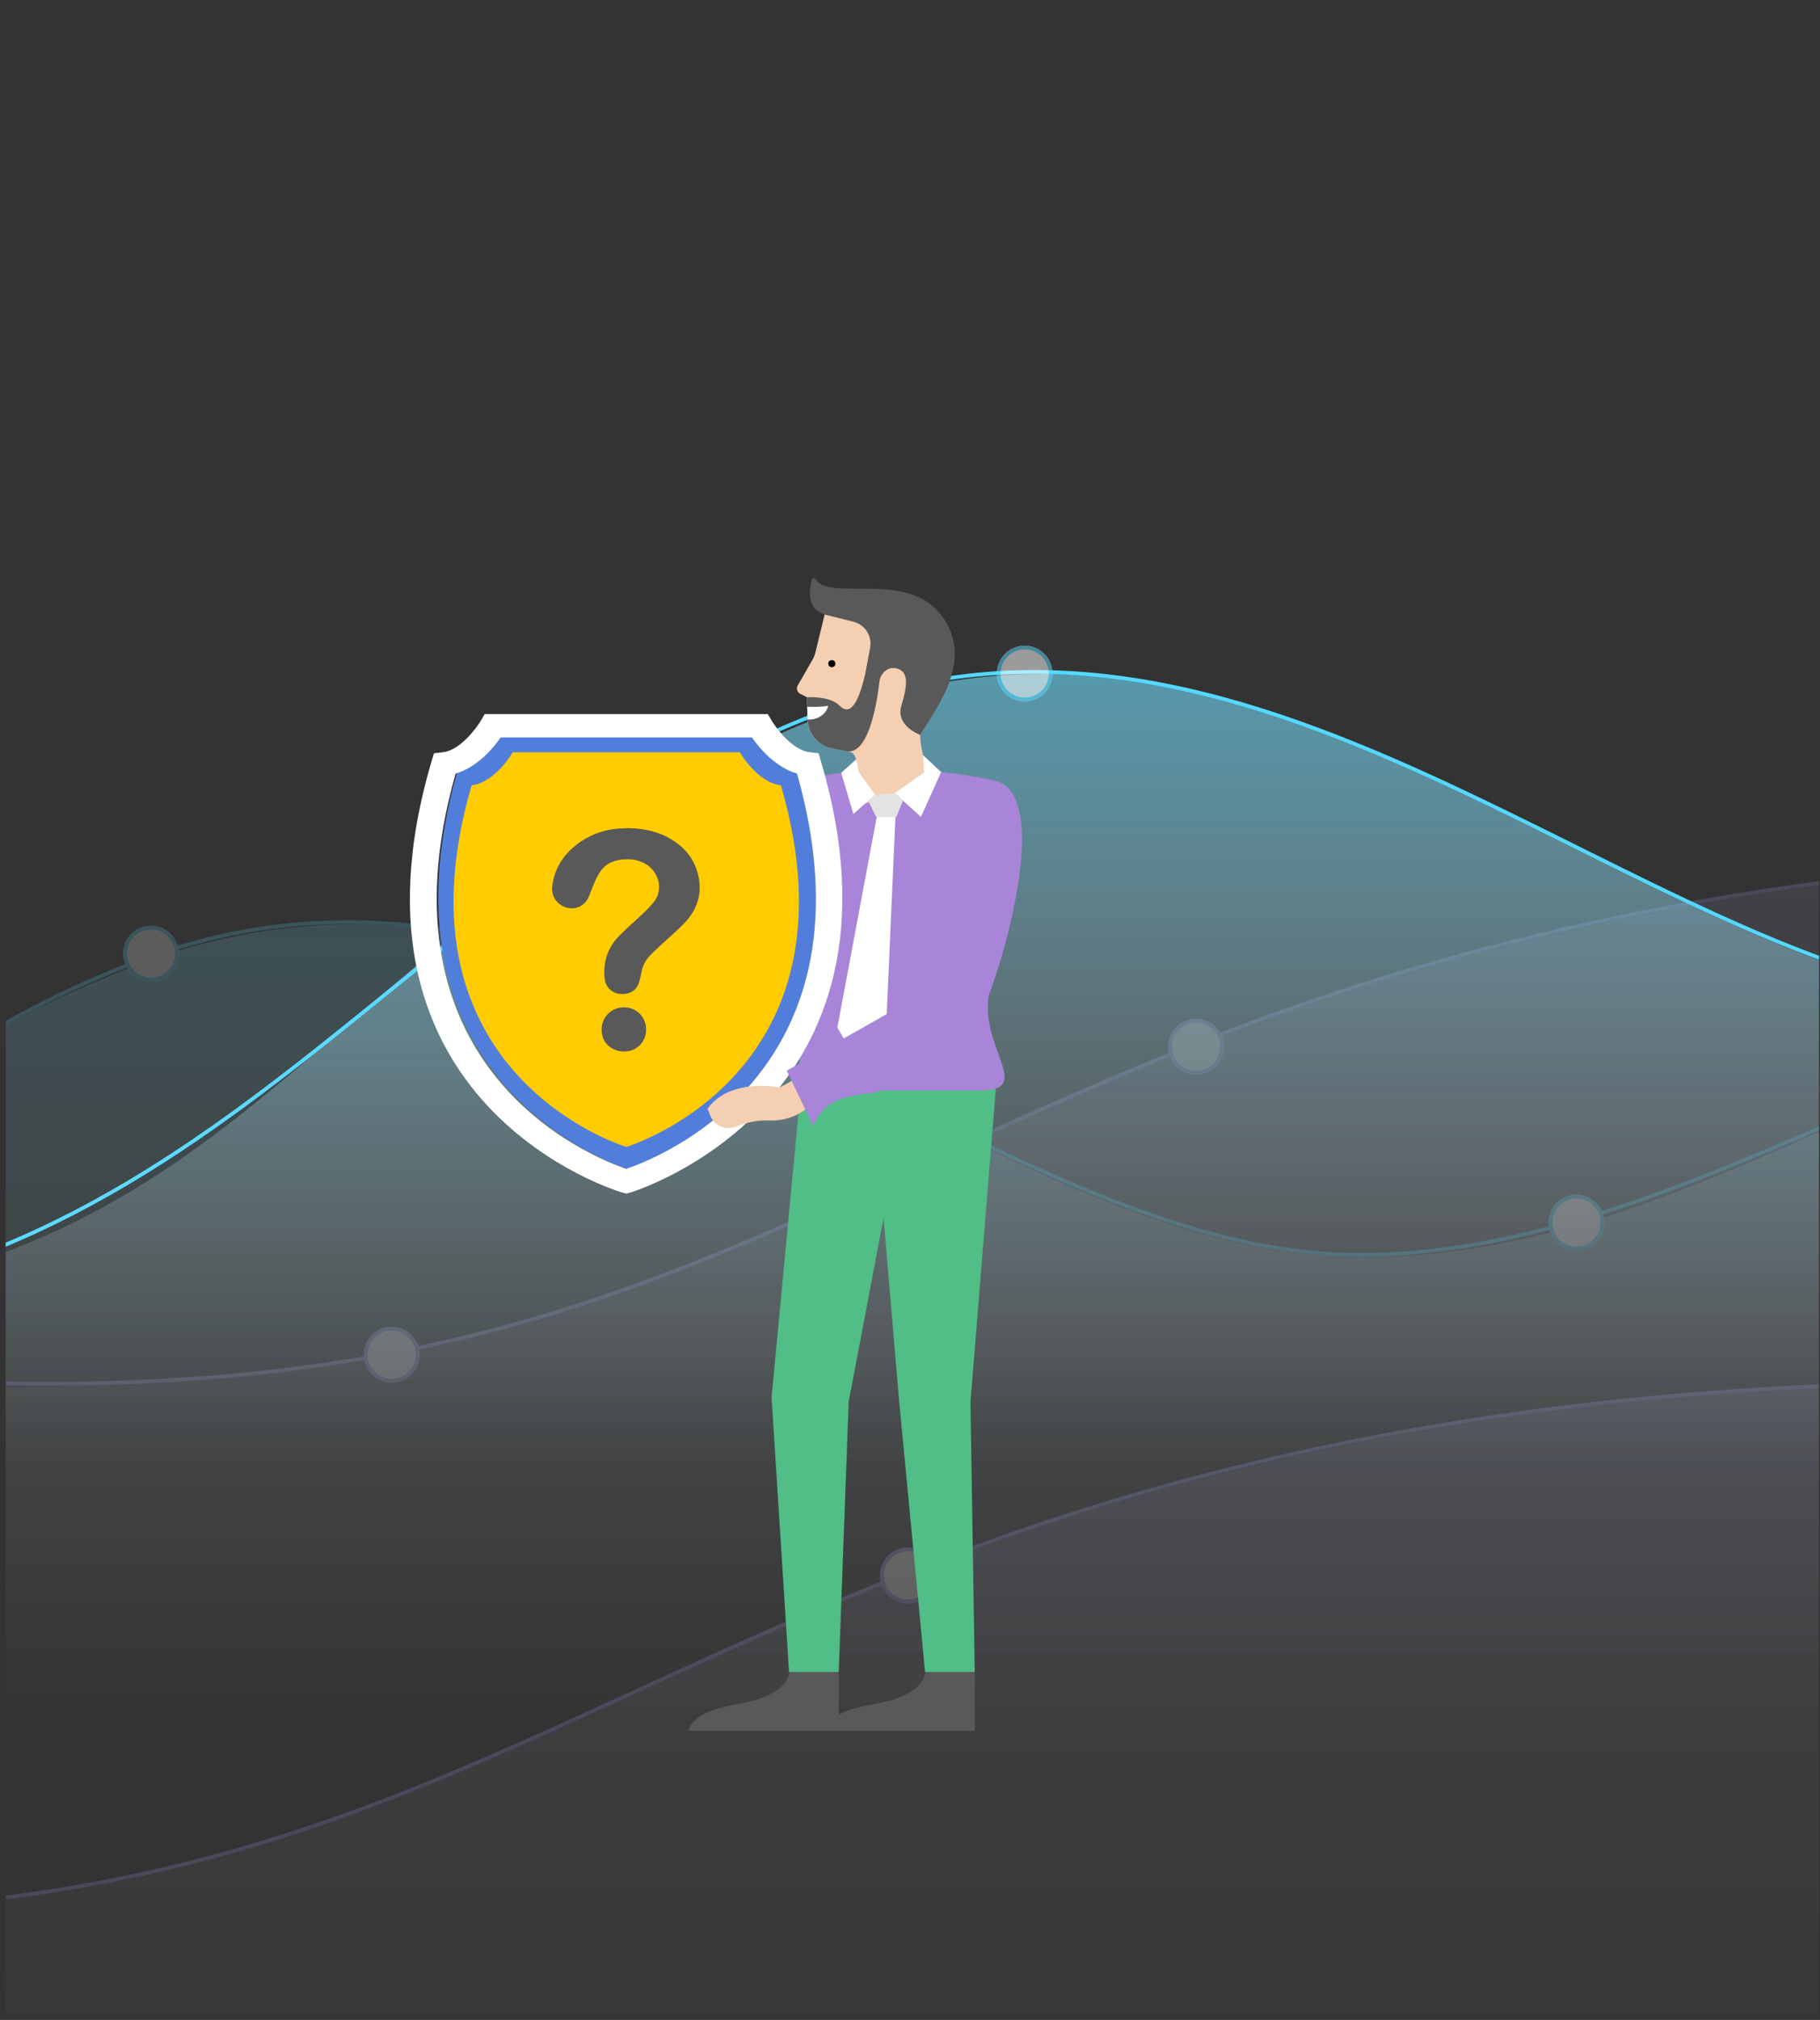 <svg id="Layer_1" data-name="Layer 1" xmlns="http://www.w3.org/2000/svg" xmlns:xlink="http://www.w3.org/1999/xlink" viewBox="0 0 973 1080"><rect x="0" y="0" width="973" height="1080" fill="#333333" stroke="none"/><defs><style>.cls-1,.cls-11,.cls-13,.cls-6,.cls-8{fill:none;}.cls-2{clip-path:url(#clip-path);}.cls-3{clip-path:url(#clip-path-2);}.cls-4{opacity:0.2;}.cls-10,.cls-5,.cls-9{opacity:0.7;isolation:isolate;}.cls-5{fill:url(#linear-gradient);}.cls-6{stroke:#a3a0fb;}.cls-11,.cls-13,.cls-6,.cls-8{stroke-width:2px;}.cls-7{fill:#fff;}.cls-8{stroke:#a4a1fb;}.cls-9{fill:url(#linear-gradient-2);}.cls-10{fill:url(#linear-gradient-3);}.cls-11{stroke:#54d8ff;}.cls-12{opacity:0.51;}.cls-13{stroke:#55d8fe;}.cls-14{fill:url(#linear-gradient-4);}.cls-15{fill:#50be86;}.cls-16{fill:#595959;}.cls-17{fill:#a885d8;}.cls-18{fill:#f4cfb2;}.cls-19{fill:#e3e3e3;}.cls-20{fill:#527edb;}.cls-21{fill:#ffcc01;}</style><clipPath id="clip-path"><rect class="cls-1" x="2.5" y="0.5" width="970" height="1076"/></clipPath><clipPath id="clip-path-2"><rect class="cls-1" x="3" y="-88" width="970.49" height="1164.59"/></clipPath><linearGradient id="linear-gradient" x1="-748.44" y1="-1.49" x2="-748.44" y2="-0.49" gradientTransform="translate(2430097.49 1248.22) scale(3245.59 661.12)" gradientUnits="userSpaceOnUse"><stop offset="0" stop-color="#a7a7ff"/><stop offset="1" stop-color="#fff" stop-opacity="0"/></linearGradient><linearGradient id="linear-gradient-2" x1="-748.44" y1="-1.49" x2="-748.44" y2="-0.49" gradientTransform="translate(2429943.42 1530.91) scale(3245.59 661.12)" xlink:href="#linear-gradient"/><linearGradient id="linear-gradient-3" x1="-748.44" y1="-1.64" x2="-748.44" y2="-0.64" gradientTransform="translate(2429902.88 1107.47) scale(3245.58 502.88)" gradientUnits="userSpaceOnUse"><stop offset="0" stop-color="#54d8ff"/><stop offset="1" stop-color="#fff" stop-opacity="0"/></linearGradient><linearGradient id="linear-gradient-4" x1="-748.44" y1="-1.64" x2="-748.44" y2="-0.64" gradientTransform="translate(2429534.44 1241.28) scale(3245.58 502.88)" xlink:href="#linear-gradient-3"/></defs><title>img_security_question</title><g class="cls-2"><g class="cls-3"><g id="Group_4" data-name="Group 4"><g id="Products_Sold_Graph" data-name="Products Sold Graph" class="cls-4"><path id="Filled.Graph" class="cls-5" d="M-662.09,822.17V557.51S-287.84,731.11,11.19,742c323.34-10.57,379.33-84.86,631.19-184.5,215.22-83.06,429.86-105.85,635.87-100s384.58,95.58,627.92,104.78c429.3-37,648.33-224.32,677.33-302.54V920.6l-3245.59.3Z"/><path id="Line.Graph" class="cls-6" d="M-659.11,558.2S-287.28,735.94,6.72,739.76,413.64,648,638.83,558.43s439.26-104.9,636.34-101.88,388.68,96.91,630.84,101.9,633.93-162.32,677.49-301.76"/><g id="Mar.Ellipse"><circle class="cls-7" cx="639.43" cy="559.67" r="14.87"/><circle class="cls-8" cx="639.43" cy="559.67" r="13.87"/></g><g id="Feb.Ellipse"><circle class="cls-7" cx="209.4" cy="724.32" r="14.87"/><circle class="cls-8" cx="209.4" cy="724.32" r="13.87"/></g></g><g id="Products_Sold_Graph-2" data-name="Products Sold Graph-2" class="cls-4"><path id="Filled.Graph-2" class="cls-9" d="M-816.16,1104.83V840.16s374.25,173.6,673.28,184.5c323.34-10.56,379.33-84.86,631.19-184.5,215.23-83,429.87-105.84,635.88-100S1508.76,835.77,1752.11,845c429.3-37,648.32-224.31,677.33-302.53V1203.3l-3245.6.29Z"/><path id="Line.Graph-2" class="cls-6" d="M-813.18,840.85s371.84,177.74,665.83,181.57S259.58,930.7,484.76,841.09,924,736.19,1121.1,739.2s388.69,96.92,630.9,101.9,633.92-162.32,677.49-301.76"/><g id="Mar.Ellipse-2"><circle class="cls-7" cx="485.37" cy="842.33" r="14.87"/><circle class="cls-8" cx="485.37" cy="842.33" r="13.87"/></g></g><g id="Total_Views_Graph" data-name="Total Views Graph"><path id="Filled.Graph-3" class="cls-10" d="M-849.38,687.89V283.74S-484.11,685.55-184,700.67c334.79-3.4,337.54-208.6,631.73-320.92C694,291.55,881.91,532.14,1087.92,538s348.19-164.89,629.25-176.76c364.15,17.87,656.36,246,679,258.28v166.8l-3245.58.29Z"/><path id="Line.Graph-3" class="cls-11" d="M-851.39,287.16s376.64,409.22,671,413.05S214.64,459.1,451,376.52,892.38,534,1089.71,537,1476,356.67,1718.43,361.66s519.66,143.7,672.92,253.13"/><g id="Mar.Ellipse-3" class="cls-12"><circle class="cls-7" cx="547.81" cy="360.1" r="14.87"/><circle class="cls-13" cx="547.81" cy="360.1" r="13.87"/></g></g><g id="Total_Views_Graph-2" data-name="Total Views Graph-2" class="cls-4"><path id="Filled.Graph-4" class="cls-14" d="M-1217.83,821.74V417.59S-852.56,819.41-552.5,834.53C-217.71,831.12-215,625.93,79.23,513.6,325.52,425.4,513.45,666,719.47,671.86S1067.66,507,1348.72,495.11c364.15,17.86,656.36,246,679,258.27v166.8l-3245.58.29Z"/><path id="Line.Graph-4" class="cls-11" d="M-1218.63,421s376.65,409.22,671,413.05,395-241,631.38-323.68S525.14,667.88,722.47,670.89s386.26-180.37,628.72-175.38,519.67,143.7,672.92,253.13"/><g id="Apr.Ellipse"><circle class="cls-7" cx="842.77" cy="653.65" r="14.87"/><circle class="cls-13" cx="842.77" cy="653.65" r="13.87"/></g><g id="Mar.Ellipse-4"><circle class="cls-7" cx="80.69" cy="509.84" r="14.87"/><circle class="cls-13" cx="80.69" cy="509.84" r="13.87"/></g></g></g></g><g id="Group_481" data-name="Group 481"><g id="Group_472" data-name="Group 472"><g id="Group_466" data-name="Group 466"><g id="Group_463" data-name="Group 463"><path id="Path_3759" data-name="Path 3759" class="cls-15" d="M428.26,580.7,412.49,747.14,421.83,894h26.56l5.33-144.48,18.64-98.37,8.33,98L494.56,894h26.56l-2.29-144.33,13.54-167.36Z"/></g><g id="Group_464" data-name="Group 464"><path id="Path_3760" data-name="Path 3760" class="cls-16" d="M441.08,925.45s-1.39-9.73,26.47-14.43,27-17.07,27-17.07h26.56v31.5Z"/></g><g id="Group_465" data-name="Group 465"><path id="Path_3761" data-name="Path 3761" class="cls-16" d="M368.35,925.45S367,915.72,394.82,911s27-17.07,27-17.07h26.56v31.5Z"/></g></g><path id="Path_3744" data-name="Path 3744" class="cls-17" d="M528.25,535.2l2.15-118.1c-62.75-13.49-107.27,1.47-107.27,1.47,0,5.42,4.79,164.44,4.79,164.44h96.43C551.65,583,526.07,562,528.25,535.2Z"/><g id="Group_471" data-name="Group 471"><g id="Group_467" data-name="Group 467"><path id="Path_3762" data-name="Path 3762" class="cls-18" d="M426.5,366.43,434.24,353a16.45,16.45,0,0,0,1.71-4.27L441,328l45.43-3.62,5.46,68.43c.82,16.5,8.35,26.37,8.35,26.37l-40.66,11.2L458,409.57c.16-3.61-1-7-3.7-7.64l-9.51-1.85a16.13,16.13,0,0,1-13.05-15.4l-.35-11.91L427.87,371a3.28,3.28,0,0,1-1.46-4.4Z"/></g><g id="Group_468" data-name="Group 468"><path id="Path_3763" data-name="Path 3763" class="cls-16" d="M502.72,328.32c-18.73-23.47-59.39-6.47-66.72-18.7a1,1,0,0,0-1.4-.41,1.08,1.08,0,0,0-.49.62c-2.45,9.17-1.21,15.95,6.73,18.73l15.33,3.83a12.09,12.09,0,0,1,9,14l-2.57,13.73c-5.39,23.36-10.72,20.15-14.16,16.83-5.12-4.94-17-4.14-17-4.14l.35,11.91a16.12,16.12,0,0,0,13.05,15.4l8.08,1.57c11.77,1.62,16.09-27.31,17.2-37a8.78,8.78,0,0,1,3.92-6.5,6.72,6.72,0,0,1,6.46-.4c5.22,2.14,4.57,8.81,1.38,19.58s10.05,15.54,10.05,15.54C502.41,376,521,351.24,502.72,328.32Z"/></g><g id="Group_469" data-name="Group 469"><path id="Path_3764" data-name="Path 3764" class="cls-7" d="M431.55,377.82s7.25.44,11.18-.52c-.21,2.77-4.18,7.88-11,7.38Z"/></g><g id="Group_470" data-name="Group 470"><circle id="Ellipse_280" data-name="Ellipse 280" cx="444.71" cy="354.83" r="1.89"/></g></g><path id="Path_3743" data-name="Path 3743" class="cls-17" d="M423.13,418.57c-23.23,5.5-26.15,71-35.73,113.13l-65.49,38.86,7.72,31.61s3-11.5,17-15.33,18.84-.31,28.58-9.9,14.2-11.17,25.7-14.36,17.88-15,27.46-45S450.5,412.09,423.13,418.57Z"/><path id="Path_3747" data-name="Path 3747" class="cls-7" d="M459.22,413l8.59,11.84-11.59,10.43-6.49-22.07,8-7.22Z"/><path id="Path_3748" data-name="Path 3748" class="cls-7" d="M494,413l-15.65,11.09,14,12.7,10.8-24-9.64-9Z"/><path id="Path_3749" data-name="Path 3749" class="cls-19" d="M467.81,424.82l10.56-.76,4.42,4-3.6,8.68H468.35l-4.2-8.65Z"/><path id="Path_3750" data-name="Path 3750" class="cls-7" d="M473.73,549.42,458.1,567.2l-10.44-17.78,21.06-112.65h10Z"/><g id="Group_475" data-name="Group 475"><g id="Group_474" data-name="Group 474"><path id="Path_3833" data-name="Path 3833" class="cls-20" d="M402.58,391.41H269.09S258.9,409.33,244.92,411c-49.57,171.58,90.84,214,90.91,214h0c.09,0,140.5-42.41,90.93-214C412.75,409.32,402.58,391.41,402.58,391.41Z"/><path id="Path_3834" data-name="Path 3834" class="cls-21" d="M395.52,402.22H274.12s-9.27,16.19-22,17.66c-45.09,155,82.61,193.31,82.68,193.34h0c.08,0,127.77-38.32,82.69-193.34C404.77,418.41,395.52,402.22,395.52,402.22Z"/><path id="Path_3835" data-name="Path 3835" class="cls-7" d="M438.82,406.83l-1.21-4.1-4.78-.55c-9.07-1-18-12.93-20.35-17l-2-3.41H259.15l-2,3.42c-2.39,4.09-11.22,16-20.37,17l-4.79.55-1.21,4.1c-54.6,184.56,100.4,230.39,102,230.8l2.06.53,2.06-.55C338.49,637.19,493,590,438.82,406.83Zm-104,218.11c-18.68-6.36-136-53.16-91.24-211.32,11.74-3.5,20.24-13.8,24.1-19.33H402c3.87,5.53,12.36,15.84,24.1,19.33,44.8,158.17-72.58,205-91.24,211.32Z"/></g></g><path id="Path_3755" data-name="Path 3755" class="cls-18" d="M427.7,575.46l-10.87,6s-26.58-5.51-38.55,11.37l1.43,3.6a10.48,10.48,0,0,0,13.4,6c4.76-1.73,10.94-3.63,17.5-3.34,16,.72,23.95-9.57,23.95-9.57Z"/><path id="Path_3757" data-name="Path 3757" class="cls-17" d="M530.4,417.1c-20.35-3-28.21,72.45-37.8,114.6l-72,40.77,14.26,29.7s3-11.5,17-15.32,18.84-.32,28.58-9.9,14.2-11.18,25.7-14.37,17.88-15,27.46-45S558.23,421.14,530.4,417.1Z"/></g><g id="Group_476" data-name="Group 476"><path id="Path_3836" data-name="Path 3836" class="cls-16" d="M335.61,442.79c7.62.09,14.95,1.41,21.71,5.09,8.1,4.4,13.75,10.84,15.9,19.92,2.43,10.2-.57,19-7.83,26.27-4.24,4.26-8.8,8.18-13.2,12.26q-2.12,2-4.15,4a17.72,17.72,0,0,0-5.06,9.26q-.5,2.49-1.14,4.95c-1.26,4.79-4.7,7.2-9.78,6.9a9,9,0,0,1-8.76-8c-1-8.69,1.36-16.42,7.45-22.73,4-4.19,8.5-7.95,12.7-12a62.24,62.24,0,0,0,6.07-6.4c5-6.32,3.1-15.2-3.48-19.8a17.89,17.89,0,0,0-10.76-3.05,20.77,20.77,0,0,0-9,1.8c-3.58,1.75-5.68,4.86-7.39,8.24-1.19,2.35-2.08,4.86-3.09,7.31-.35.85-.63,1.73-1,2.57-3.53,8.23-13.57,7.91-17.9,1.6a10.45,10.45,0,0,1-1.58-7.8c1.43-9.73,6.57-17.11,14.48-22.7a41.71,41.71,0,0,1,23.28-7.58C333.92,442.88,334.76,442.83,335.61,442.79Z"/><path id="Path_3837" data-name="Path 3837" class="cls-16" d="M345.38,550.43a11.47,11.47,0,0,1-11.18,11.76h-.65c-5.52,0-12-3.77-11.9-11.8a11.72,11.72,0,0,1,11.65-11.78h.37A11.58,11.58,0,0,1,345.39,550C345.39,550.16,345.39,550.29,345.38,550.43Z"/></g></g></g></svg>